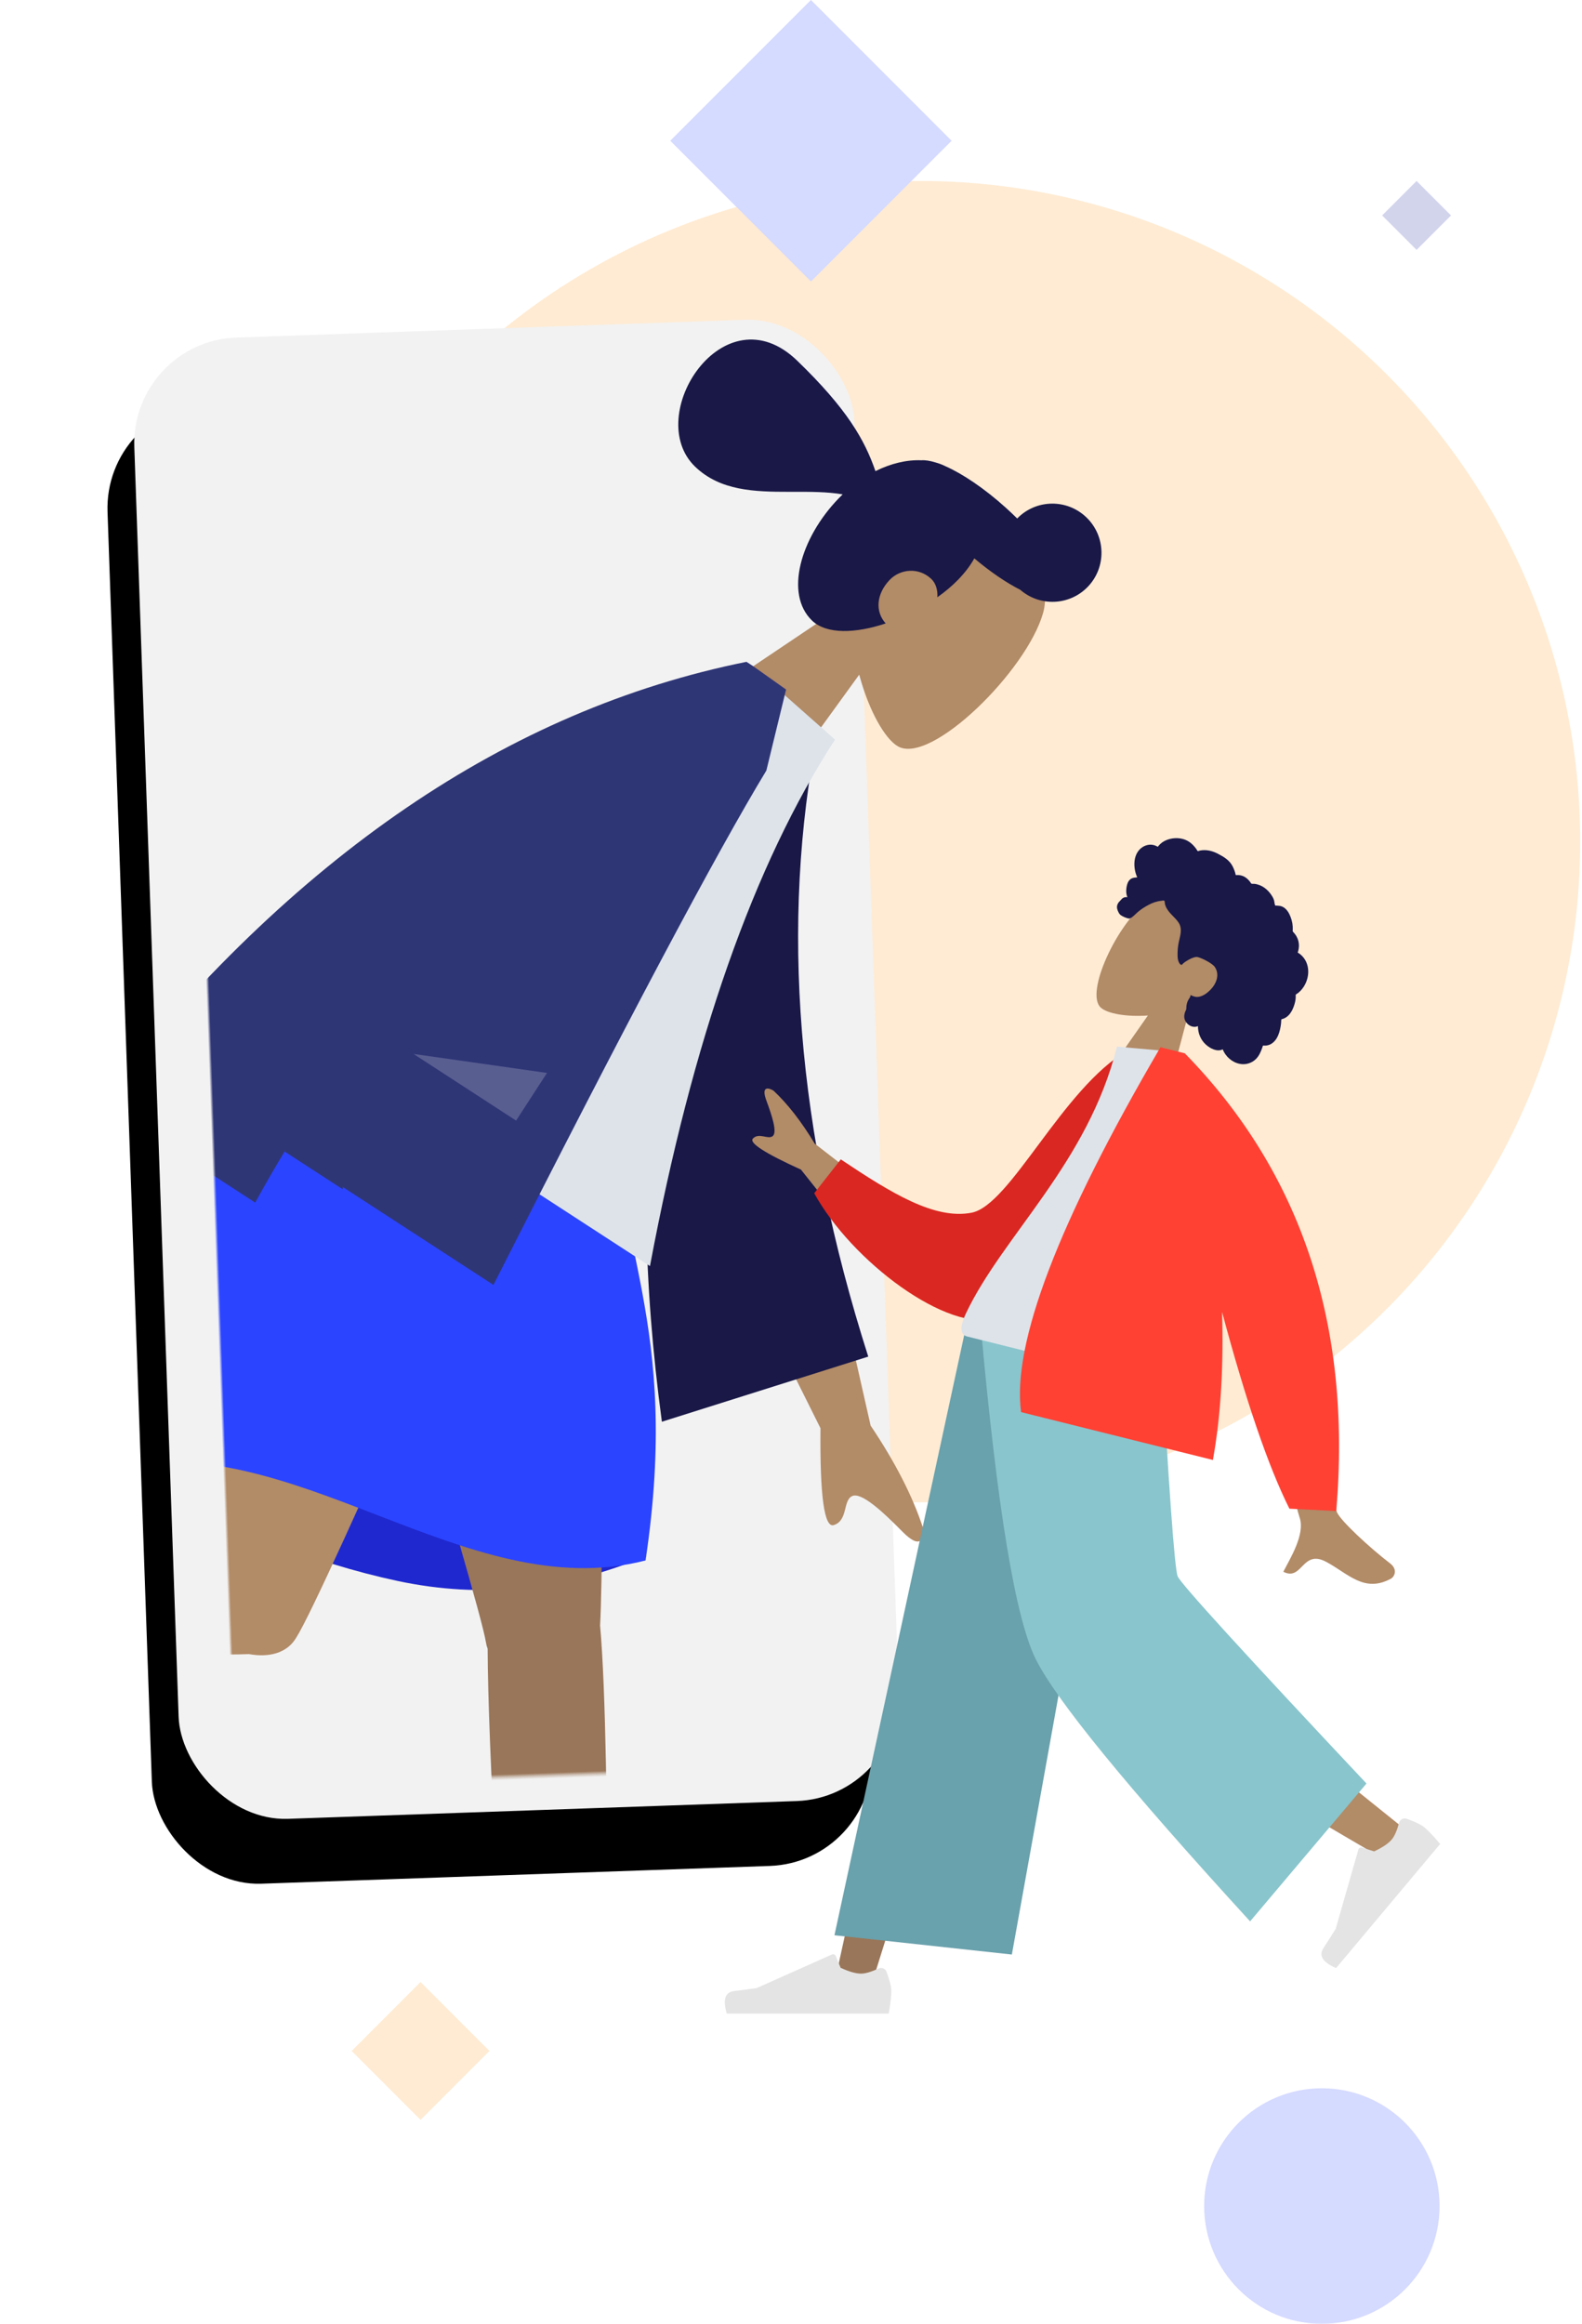 <?xml version="1.0" encoding="UTF-8"?>
<svg width="545px" height="800px" viewBox="0 0 545 800" version="1.1" xmlns="http://www.w3.org/2000/svg" xmlns:xlink="http://www.w3.org/1999/xlink">
    <title>space</title>
    <defs>
        <rect id="path-1" x="0" y="0" width="248.208" height="510.26" rx="36.45"></rect>
        <filter x="-29.0%" y="-7.8%" width="150.0%" height="124.3%" filterUnits="objectBoundingBox" id="filter-2">
            <feOffset dx="-10" dy="22" in="SourceAlpha" result="shadowOffsetOuter1"></feOffset>
            <feGaussianBlur stdDeviation="17" in="shadowOffsetOuter1" result="shadowBlurOuter1"></feGaussianBlur>
            <feColorMatrix values="0 0 0 0 0   0 0 0 0 0   0 0 0 0 0  0 0 0 0.1 0" type="matrix" in="shadowBlurOuter1"></feColorMatrix>
        </filter>
        <rect id="path-3" x="0" y="0" width="315.451" height="498.393"></rect>
    </defs>
    <g id="Templates-🖥📱" stroke="none" stroke-width="1" fill="none" fill-rule="evenodd">
        <g id="space" transform="translate(45, 0)">
            <g id="Background" opacity="0.2" transform="translate(44.499, 0)">
                <circle id="Oval" fill="#FF9B21" cx="227.441" cy="289.74" r="227.441"></circle>
                <circle id="Oval" fill="#2B44FF" cx="365.884" cy="759.456" r="40.544"></circle>
                <polygon id="Polygon" fill="#2B44FF" points="189.864 0 238.319 48.455 189.864 96.91 141.409 48.455"></polygon>
                <polygon id="Polygon" fill="#FF9B21" points="55.377 682.324 79.11 706.057 55.377 729.79 31.644 706.057"></polygon>
                <polygon id="Polygon" fill="#2026A2" points="398.517 62.299 410.383 74.166 398.517 86.032 386.65 74.166"></polygon>
            </g>
            <g id="Group-4" transform="translate(0, 105.81)">
                <g id="Group" transform="translate(175.922, 260.807) rotate(-2) translate(-175.922, -260.807) translate(8.802, 5.677)">
                    <g id="base">
                        <use fill="black" fill-opacity="1" filter="url(#filter-2)" xlink:href="#path-1"></use>
                        <use fill="#F2F2F2" fill-rule="evenodd" xlink:href="#path-1"></use>
                    </g>
                    <g id="Illustration" transform="translate(18.789, 0)">
                        <mask id="mask-4" fill="white">
                            <use xlink:href="#path-3"></use>
                        </mask>
                        <g id="Mask"></g>
                        <g id="Group-2" mask="url(#mask-4)">
                            <g transform="translate(94.597, 289.131) rotate(14) translate(-94.597, -289.131) translate(-176.849, -78.236)">
                                <g id="Head/Front" transform="translate(340.536, 135.262) rotate(32) translate(-340.536, -135.262) translate(265.266, 64.316)">
                                    <g id="Head" transform="translate(79.499, 18.581)" fill="#B28B67">
                                        <path d="M64.518,15.429 C74.32,33.674 73.155,79.955 60.487,83.216 C55.435,84.516 44.673,81.33 33.72,74.737 L40.595,123.311 L0,123.311 L13.975,58.26 C6.181,49.123 0.906,37.927 1.787,25.381 C4.327,-10.769 54.716,-2.816 64.518,15.429 Z"></path>
                                    </g>
                                    <path d="M131.934,-2.04976168e-14 C141.276,-2.04976168e-14 148.849,7.563 148.849,16.892 C148.849,25.914 141.766,33.284 132.85,33.76 C127.75,35.331 121.197,36.485 113.93,36.972 C114.636,39.621 115.02,42.631 115.02,46.033 C115.02,49.037 114.688,52.222 114.076,55.456 C112.5,53.586 110.393,52.365 108.254,52.365 C102.27,52.365 98.105,57.281 98.105,62.5 C98.105,69.124 101.934,73.916 107.523,74.3 C102.49,83.949 95.528,91.216 88.572,91.216 C75.361,91.216 65.967,73.577 65.967,54.611 C65.967,53.945 65.98,53.283 66.006,52.627 C61.538,55.688 57.397,59.701 53.226,63.744 L52.16,64.777 C43.627,73.031 34.844,81.081 22.768,81.081 C-2.39,81.081 -12.381,30.405 22.768,30.405 C46.674,30.405 58.432,33.886 68.566,39.034 C70.563,33.406 73.611,28.675 77.337,25.371 C78.233,24.364 79.606,23.401 81.377,22.508 C82.456,21.918 83.573,21.437 84.72,21.074 C90.832,18.828 99.693,17.243 109.591,16.898 C111.437,16.834 113.251,16.815 115.02,16.839 C115.048,7.534 122.61,-2.04976168e-14 131.934,-2.04976168e-14 Z" id="hair" fill="#191847"></path>
                                </g>
                                <g id="Bottom/Skinny-Jeans-1" transform="translate(-0.024, 321.383)">
                                    <path d="M165.279,174.178 C205.844,185.532 240.843,191.21 270.275,191.21 C299.706,191.21 327.044,182.467 352.287,164.981 C312.59,153.326 279.898,147.499 254.211,147.499 C228.523,147.499 198.879,156.392 165.279,174.178 Z" id="Skirt-Shadow" fill="#1F28CF"></path>
                                    <path d="M305.391,207.577 C305,206.988 304.67,206.348 304.408,205.655 C298.986,191.304 212.134,36.491 203.481,8.187 L301.264,8.187 C307.843,29.707 337.453,164.755 341.62,191.699 C354.767,234.2 381.838,371.846 385.293,381.381 C388.929,391.413 368.474,401.863 363.023,389.531 C354.35,369.908 333.684,315.612 324.483,282.459 C315.857,251.378 308.832,223.416 305.391,207.577 Z" id="Leg" fill="#997659"></path>
                                    <path d="M225.392,226.478 C185.684,236.521 40.444,254.678 30.477,257.526 C20.224,260.455 11.235,239.305 23.908,234.724 C44.073,227.434 99.637,210.591 133.326,203.718 C160.423,198.189 185.15,193.678 201.751,191.036 C200.344,144.369 193.915,32.376 198.129,8.187 L284.648,8.187 C280.608,31.382 246.449,200.627 240.101,217.568 C238.086,223.616 232.074,226.289 225.392,226.478 L225.392,226.478 Z" id="Leg" fill="#B28B67"></path>
                                    <g id="Left-Shoe" transform="translate(26.014, 275.831) rotate(80) translate(-26.014, -275.831) translate(-23.024, 258.062)" fill="#E4E4E4">
                                        <path d="M3.386,9.4 C1.129,15.178 1.76089468e-14,19.437 1.76089468e-14,22.178 C1.76089468e-14,25.23 0.508,29.683 1.524,35.537 C5.061,35.537 36.853,35.537 96.898,35.537 C99.377,27.338 97.946,22.911 92.606,22.257 C87.266,21.603 82.83,21.013 79.298,20.486 L34.321,0.419 C33.816,0.194 33.225,0.421 33,0.925 C32.996,0.934 32.992,0.943 32.988,0.952 L29.868,8.527 L29.868,8.527 C24.925,10.835 20.908,11.989 17.817,11.989 C15.065,11.989 11.165,10.77 6.115,8.332 L6.116,8.33 C5.121,7.851 3.926,8.269 3.447,9.264 C3.425,9.309 3.405,9.354 3.387,9.4 Z" id="shoe"></path>
                                    </g>
                                    <g id="Right-Shoe" transform="translate(353.978, 377.1)" fill="#E4E4E4">
                                        <path d="M3.386,9.4 C1.129,15.178 0,19.437 0,22.178 C0,25.23 0.508,29.683 1.524,35.537 C5.061,35.537 36.853,35.537 96.898,35.537 C99.377,27.338 97.946,22.911 92.606,22.257 C87.266,21.603 82.83,21.013 79.298,20.486 L34.321,0.419 C33.816,0.194 33.225,0.421 33,0.925 C32.996,0.934 32.992,0.943 32.988,0.952 L29.868,8.527 L29.868,8.527 C24.925,10.835 20.908,11.989 17.817,11.989 C15.065,11.989 11.165,10.77 6.115,8.332 L6.116,8.33 C5.121,7.851 3.926,8.269 3.447,9.264 C3.425,9.309 3.405,9.354 3.387,9.4 Z" id="shoe"></path>
                                    </g>
                                    <path d="M198.409,8.187 C236.535,-2.729 272.609,-2.729 306.631,8.187 C318.468,62.234 347.23,83.685 352.287,166.547 C294.794,195.136 223.773,146.158 164.589,174.038 C147.679,135.041 171.353,41.126 198.409,8.187 Z" id="Skirt" fill="#2B44FF"></path>
                                </g>
                                <g id="Body/Long-Sleeve-1" transform="translate(302.511, 334.525) rotate(21) translate(-302.511, -334.525) translate(125.329, 181.521)">
                                    <path d="M270.434,150.545 L318.35,197.226 C332.291,203.165 343.714,209.723 352.619,216.899 C354.622,219.312 356.802,223.934 347.38,221.865 C337.958,219.797 327.955,218.045 326.184,221.105 C324.413,224.165 329.631,228.853 326.358,232.858 C324.176,235.528 316.839,227.036 304.345,207.382 L254.519,178.045 L270.434,150.545 Z M57.755,157.129 C46.502,222.38 39.223,258.353 35.919,265.048 C33.495,269.958 15.561,284.873 3.115,293.395 C-1.88,296.816 0.187,301.194 2.074,302.356 C17.42,311.812 27.524,300.631 40.807,294.459 C55.359,287.698 54.13,306.789 65.666,301.634 C62.124,293.706 53.841,278.954 57.755,269.267 C59.495,264.962 71.277,227.629 93.102,157.267 L57.755,157.129 Z" id="Skin" fill="#B28B67"></path>
                                    <path d="M148.619,15.603 L162.971,11.833 C193.532,72.22 242.304,125.253 309.288,170.93 L267.067,232.371 C198.194,165.014 153.095,93.25 148.619,15.603 Z" id="Coat-Back" fill="#191847" transform="translate(228.953, 122.102) rotate(5) translate(-228.953, -122.102) "></path>
                                    <path d="M94.447,192.568 L224.689,192.568 C194.515,119.3 179.428,57.059 179.428,5.846 L140.14,9.17310782e-14 C109.264,49.592 100.544,110.65 94.447,192.568 Z" id="Shirt" fill="#DDE3E9"></path>
                                    <path d="M141.888,1.82595615e-14 C144.957,0.106 149.631,0.296 155.91,0.57 L165.404,27.664 C166.408,60.697 172.272,127.267 182.997,227.376 L97.62,227.375 C97.844,234.29 98.213,241.268 98.727,248.311 L35.245,248.311 C44.741,141.325 79.418,58.554 139.277,1.17735544e-13 L139.307,0.028 L139.324,1.82595615e-14 Z" id="Coat-Front" fill="#2F3676"></path>
                                    <path d="M121.51,228.041 L97.642,228.04 C96.597,197.033 98.469,167.324 103.259,138.911 C105.69,182.01 111.773,211.719 121.51,228.041 Z" id="Shade" fill="#2F3676"></path>
                                    <polygon id="Light" fill-opacity="0.2" fill="#FFFFFF" points="116.623 175.676 158.722 156.131 158.722 175.676"></polygon>
                                </g>
                            </g>
                        </g>
                    </g>
                </g>
                <g id="Group" transform="translate(323.857, 368.356) scale(-1, 1) translate(-323.857, -368.356) translate(172.064, 149.32)">
                    <g id="Head/Front" transform="translate(111.351, 83.493) rotate(-27) translate(-111.351, -83.493) translate(75.257, 38.993)">
                        <g id="Head" transform="translate(23.733, 16.811)" fill="#B28B67">
                            <path d="M37.719,9.032 C43.449,19.713 42.768,46.806 35.362,48.715 C32.409,49.477 26.117,47.612 19.714,43.752 L23.733,72.188 L0,72.188 L8.169,34.105 C3.613,28.757 0.53,22.203 1.045,14.858 C2.53,-6.304 31.989,-1.649 37.719,9.032 Z"></path>
                        </g>
                        <path d="M71.966,11.036 C71.475,9.309 70.153,7.83 68.371,7.391 C67.939,7.284 67.493,7.241 67.049,7.259 C66.889,7.266 66.844,7.312 66.77,7.2 C66.715,7.118 66.713,6.916 66.691,6.818 C66.62,6.516 66.531,6.218 66.422,5.927 C66.049,4.936 65.423,4.059 64.668,3.32 C63.255,1.937 61.347,0.983 59.364,0.811 C58.279,0.716 57.201,0.893 56.175,1.246 C55.644,1.428 55.129,1.656 54.628,1.908 C54.477,1.983 53.987,2.354 53.835,2.33 C53.668,2.304 53.331,1.888 53.195,1.783 C51.513,0.492 49.435,-0.015 47.339,-8.12308778e-15 C44.974,0.018 42.696,0.136 40.723,1.578 C40.306,1.883 39.908,2.218 39.529,2.569 C39.33,2.755 39.137,2.947 38.953,3.147 C38.841,3.268 38.733,3.391 38.629,3.518 C38.452,3.734 38.481,3.804 38.233,3.654 C37.284,3.077 36.184,2.807 35.075,2.944 C34.417,3.025 33.777,3.222 33.169,3.482 C32.962,3.571 32.483,3.924 32.263,3.927 C32.044,3.931 31.571,3.603 31.346,3.52 C30.129,3.071 28.816,2.96 27.536,3.168 C26.216,3.382 24.92,3.909 23.801,4.636 C23.263,4.986 22.794,5.374 22.417,5.895 C22.254,6.12 22.107,6.357 21.922,6.566 C21.814,6.688 21.601,6.813 21.543,6.967 C21.577,6.875 20.099,6.305 19.959,6.269 C19.216,6.075 18.459,6.114 17.732,6.353 C16.363,6.804 15.186,7.814 14.219,8.849 C13.722,9.381 13.287,9.969 12.918,10.595 C12.742,10.895 12.58,11.204 12.432,11.519 C12.36,11.672 12.313,11.863 12.218,12 C12.096,12.178 12.015,12.181 11.794,12.258 C10.674,12.651 9.653,13.315 8.875,14.212 C8.089,15.12 7.579,16.238 7.365,17.416 C7.352,17.485 7.345,17.772 7.304,17.81 C7.248,17.862 7.023,17.839 6.938,17.849 C6.643,17.883 6.35,17.935 6.061,18.003 C5.528,18.129 5.009,18.315 4.519,18.558 C2.606,19.504 1.239,21.278 0.569,23.274 C-0.133,25.369 -0.121,27.769 0.719,29.825 C0.854,30.157 1.016,30.479 1.205,30.784 C1.322,30.971 1.359,30.972 1.284,31.168 C1.199,31.387 1.046,31.599 0.946,31.812 C0.619,32.509 0.391,33.248 0.247,34.003 C0.011,35.24 -0.106,36.541 0.127,37.788 C0.235,38.368 0.424,38.934 0.711,39.45 C0.858,39.713 1.03,39.962 1.224,40.193 C1.324,40.313 1.431,40.427 1.543,40.537 C1.607,40.599 1.691,40.654 1.745,40.724 C1.878,40.895 1.906,40.754 1.838,41.005 C1.742,41.355 1.525,41.7 1.392,42.041 C1.255,42.392 1.131,42.748 1.018,43.107 C0.789,43.835 0.595,44.576 0.474,45.33 C0.241,46.777 0.282,48.318 0.967,49.646 C1.259,50.214 1.679,50.713 2.188,51.1 C2.437,51.29 2.707,51.453 2.991,51.588 C3.136,51.657 3.322,51.686 3.388,51.827 C3.46,51.978 3.354,52.279 3.329,52.448 C3.119,53.92 3.013,55.465 3.451,56.907 C3.854,58.236 4.741,59.408 5.893,60.185 C8.127,61.691 11.139,61.606 13.487,60.4 C14.099,60.086 14.672,59.696 15.183,59.235 C16.483,60.986 19.159,60.931 21.06,60.432 C23.428,59.81 25.329,58.164 26.424,56 C27.921,57.822 31.063,57.231 32.101,55.254 C32.355,54.77 32.506,54.237 32.58,53.697 C32.619,53.413 32.594,53.127 32.623,52.846 C32.661,52.487 32.9,52.138 33.038,51.791 C33.306,51.116 33.473,50.418 33.48,49.69 C33.484,49.309 33.435,48.939 33.399,48.561 C33.367,48.222 33.461,47.905 33.514,47.57 C32.907,47.67 32.167,47.506 31.595,47.33 C31.033,47.157 30.507,46.702 30.111,46.286 C29.191,45.321 28.629,44.056 28.244,42.796 C27.4,40.032 27.746,36.716 30.526,35.199 C31.822,34.492 35.702,34.494 37.244,34.844 C38.866,35.211 40.705,38.79 40.796,39.126 C40.852,39.335 40.823,39.592 41.015,39.731 C41.435,40.036 42.128,39.507 42.438,39.245 C42.973,38.795 43.355,38.195 43.685,37.587 C44.406,36.262 44.986,34.841 45.396,33.391 C45.712,32.272 45.915,31.119 46.328,30.03 C46.739,28.946 47.387,27.976 48.395,27.362 C49.492,26.694 50.748,26.342 51.952,25.922 C53.145,25.506 54.318,24.997 55.242,24.114 C55.446,23.92 55.643,23.714 55.807,23.485 C55.936,23.305 56.064,22.959 56.261,22.845 C56.567,22.667 57.014,23.13 57.278,23.298 C58.584,24.127 59.673,25.284 60.552,26.547 C61.426,27.804 62.143,29.013 62.725,30.416 C63.157,31.457 63.427,32.79 64.187,33.643 C64.526,34.023 67.049,34.254 67.865,33.921 C68.682,33.589 69.598,32.726 69.872,32.185 C70.153,31.631 70.22,31.022 70.1,30.416 C70.03,30.06 69.885,29.726 69.807,29.376 C69.74,29.082 69.68,28.804 69.537,28.534 C69.265,28.023 68.802,27.656 68.242,27.503 C68.824,26.966 69.307,26.324 69.64,25.607 C69.987,24.861 70.281,23.954 70.364,23.136 C70.432,22.471 70.327,21.783 69.964,21.212 C69.582,20.613 68.906,20.222 68.321,19.848 C69.214,19.149 69.979,18.299 70.608,17.357 C71.831,15.526 72.587,13.219 71.966,11.036 Z" id="hair" fill="#191847"></path>
                    </g>
                    <g id="Bottom/Skinny-Jeans-1" transform="translate(23.947, 201.731)">
                        <polygon id="Leg" fill="#997659" points="115.484 0 164.02 122.845 196.573 226.7 209.427 226.7 159.661 5.03374932e-13"></polygon>
                        <path d="M105.711,0 C105.194,43.169 97.656,101.288 96.452,103.979 C95.649,105.773 67.935,128.586 13.309,172.418 L22.163,181.892 C86.616,144.312 120.334,123.015 123.317,118.003 C127.791,110.485 142.356,41.299 154.05,0 L105.711,0 Z" id="Leg" fill="#B28B67"></path>
                        <g id="Left-Shoe" transform="translate(26.387, 192.557) rotate(50) translate(-26.387, -192.557) translate(-2.29, 182.174)" fill="#E4E4E4">
                            <path d="M1.651,6.354 C0.55,9.295 1.15241243e-14,11.498 1.15241243e-14,12.96 C1.15241243e-14,14.743 0.297,17.345 0.891,20.766 C2.96,20.766 21.551,20.766 56.666,20.766 C58.115,15.975 57.278,13.388 54.156,13.006 C51.033,12.624 48.439,12.279 46.373,11.971 L20.46,0.419 C19.956,0.194 19.365,0.421 19.14,0.925 C19.136,0.934 19.132,0.942 19.129,0.951 L17.467,4.983 L17.467,4.983 C14.576,6.331 12.227,7.006 10.419,7.006 C8.955,7.006 6.935,6.416 4.359,5.237 L4.359,5.238 C3.355,4.777 2.167,5.217 1.706,6.221 C1.686,6.264 1.668,6.309 1.651,6.354 Z" id="shoe"></path>
                        </g>
                        <g id="Right-Shoe" transform="translate(189.65, 215.575)" fill="#E4E4E4">
                            <path d="M1.651,6.354 C0.55,9.295 0,11.498 0,12.96 C0,14.743 0.297,17.345 0.891,20.766 C2.96,20.766 21.551,20.766 56.666,20.766 C58.115,15.975 57.278,13.388 54.156,13.006 C51.033,12.624 48.439,12.279 46.373,11.971 L20.46,0.419 C19.956,0.194 19.365,0.421 19.14,0.925 C19.136,0.934 19.132,0.942 19.129,0.951 L17.467,4.983 L17.467,4.983 C14.576,6.331 12.227,7.006 10.419,7.006 C8.955,7.006 6.935,6.416 4.359,5.237 L4.359,5.238 C3.355,4.777 2.167,5.217 1.706,6.221 C1.686,6.264 1.668,6.309 1.651,6.354 Z" id="shoe"></path>
                        </g>
                        <polygon id="Pant" fill="#69A1AC" points="148.117 216.003 209.234 209.37 163.939 2.84217094e-14 109.199 2.84217094e-14"></polygon>
                        <path d="M25.951,157.133 L66.04,204.584 C108.265,158.467 132.882,128.376 139.892,114.31 C146.901,100.244 153.203,62.141 158.796,0 L97.168,0 C94.113,54.669 92.054,83.275 90.99,85.819 C89.926,88.363 68.247,112.134 25.951,157.133 Z" id="Pant" fill="#89C5CC"></path>
                    </g>
                    <g id="Body/Long-Sleeve-1" transform="translate(144.057, 184.71) rotate(-14) translate(-144.057, -184.71) translate(18.635, 102.139)">
                        <path d="M193.82,76.754 L229.651,61.018 C235.928,54.763 241.989,50.009 247.835,46.756 C249.582,46.199 252.569,46.031 249.383,50.685 C246.197,55.339 243.055,60.377 244.328,62.008 C245.601,63.639 249.289,61.839 250.745,64.491 C251.717,66.259 245.5,68.374 232.096,70.836 L205.261,91.411 L193.82,76.754 Z M48.958,81.088 L69.221,85.108 C48.843,123.086 37.914,143.215 36.435,145.493 C33.108,150.621 36.212,160.017 37.359,164.965 C30.165,166.64 33.002,155.812 23.898,158.073 C15.589,160.136 8.543,165.432 0.795,158.29 C-0.158,157.412 -0.855,154.667 2.393,153.26 C10.485,149.752 22.44,143.186 24.378,140.636 C27.022,137.159 35.215,117.31 48.958,81.088 Z" id="Skin" fill="#B28B67"></path>
                        <path d="M119.931,9.767 L128.322,7.561 C148.45,23.936 159.805,66.513 172.67,71.155 C184.834,75.544 200.948,68.857 220.028,60.063 L227.24,73.014 C211.036,93.943 174.337,113.638 158.065,105.651 C132.048,92.882 121.678,40.051 119.931,9.767 Z" id="Coat-Back" fill="#DB2721" transform="translate(173.585, 57.515) rotate(5) translate(-173.585, -57.515) "></path>
                        <path d="M87.021,112.732 C121.307,112.732 146.527,112.732 162.681,112.732 C166.139,112.732 165.487,107.74 164.987,105.22 C159.219,76.147 136.703,44.807 136.703,3.422 L114.879,4.59559902e-15 C96.828,29.032 90.586,64.776 87.021,112.732 Z" id="Shirt" fill="#DDE3E9"></path>
                        <path d="M122.113,1.54904879e-14 C141.705,66.786 147.106,111.285 138.316,133.498 L70.21,133.498 C71.288,117.243 74.743,100.053 79.476,83.292 C64.052,111.116 51.087,131.148 40.581,143.387 L24.722,140.281 C34.938,76.925 64.521,30.165 113.471,-8.39854951e-14 Z" id="Coat-Front" fill="#FF4133"></path>
                    </g>
                </g>
            </g>
        </g>
    </g>
</svg>